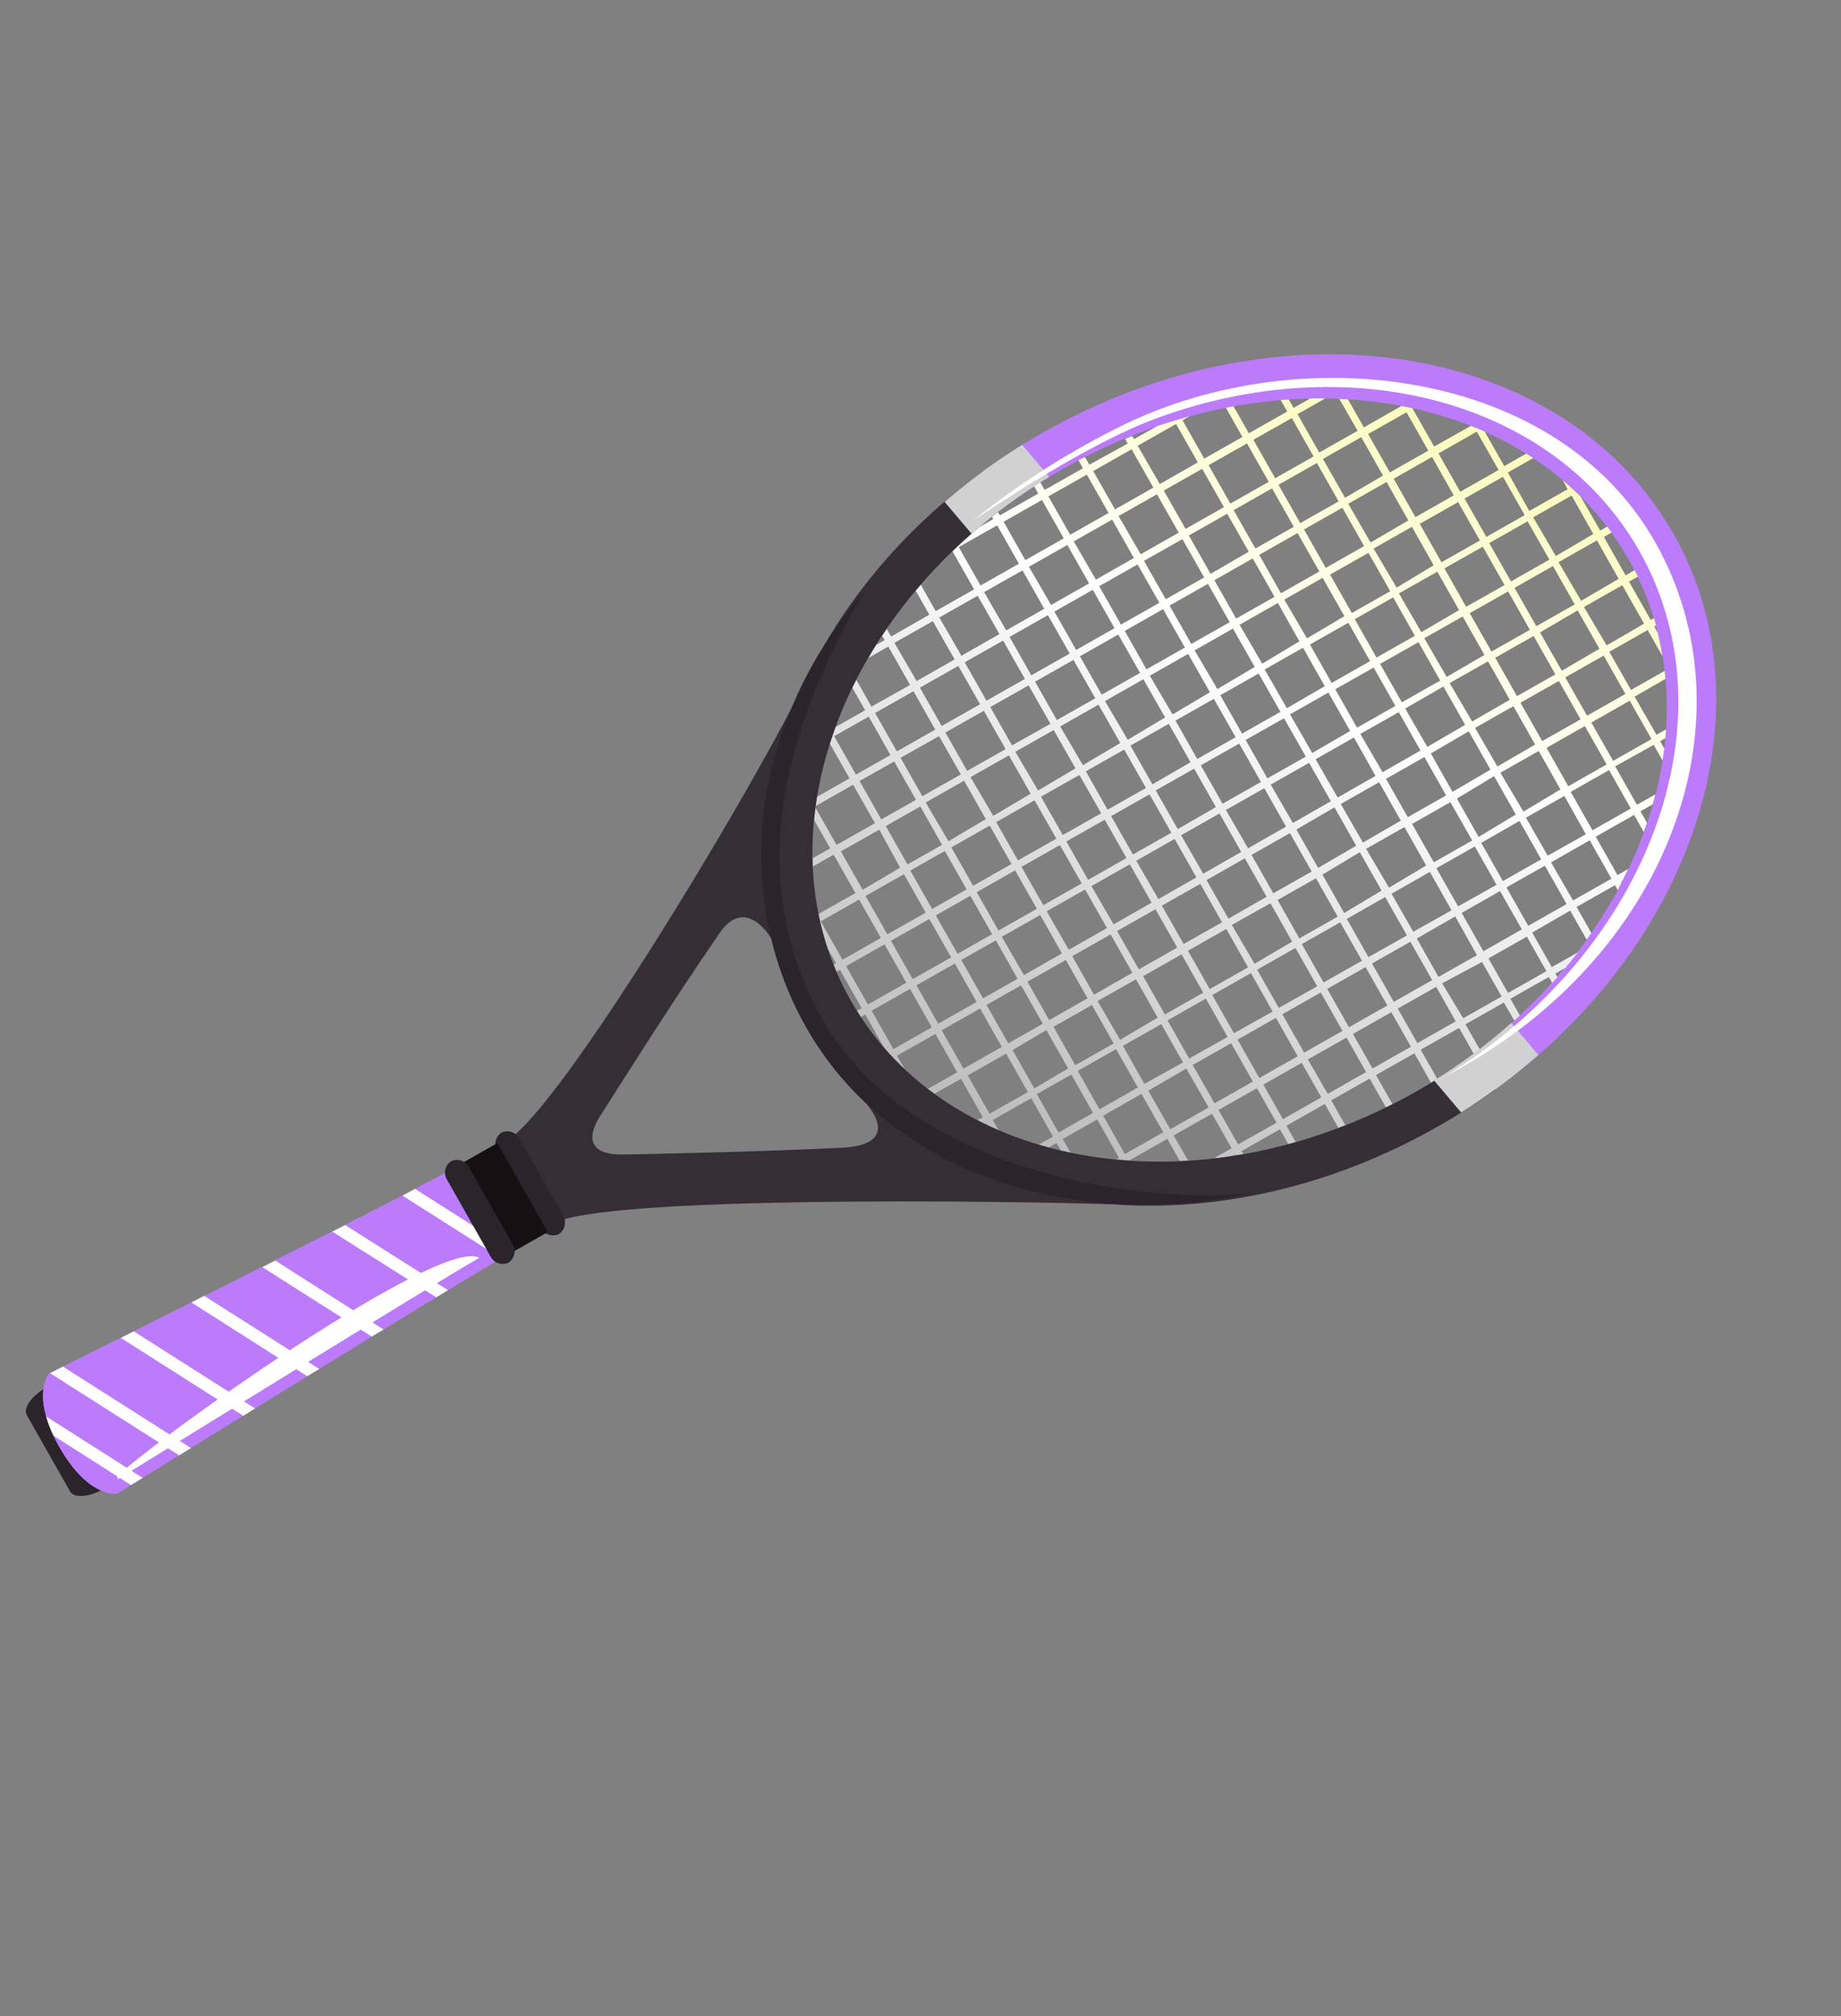 <svg width="179" height="196" viewBox="0 0 179 196" fill="none" xmlns="http://www.w3.org/2000/svg">
<rect x="0" y="0" width="179" height="196" fill="#808080" stroke="none"/>
<g id="Asset 1 1" clip-path="url(#clip0_1_219)">
<g id="Group">
<g id="Layer 2">
<g id="Capa 1">
<path id="Vector" d="M10.068 144.747C8.648 145.55 7.196 145.651 6.812 144.978L2.608 137.563C2.223 136.889 3.064 135.694 4.479 134.889C5.899 134.087 7.358 133.983 7.738 134.654L11.942 142.068C12.326 142.742 11.483 143.942 10.068 144.747Z" fill="#2B242A"/>
<path id="Vector_2" d="M4.757 133.531C4.757 133.531 2.939 135.665 5.775 140.664C8.61 145.663 11.379 145.198 11.379 145.198C11.379 145.198 43.737 125.175 48.036 122.742C52.334 120.309 48.314 111.143 43.129 114.088C37.943 117.033 4.757 133.531 4.757 133.531Z" fill="#BC7BFB"/>
<g id="Vector_3" style="mix-blend-mode:soft-light">
<path d="M10.906 144.13C16.502 140.67 42.682 124.499 46.515 122.32L46.596 122.272C42.538 119.97 10.49 143.189 10.906 144.13Z" fill="white"/>
</g>
<g id="Vector_4" style="mix-blend-mode:multiply">
<path d="M11.284 143.209C10.664 141.112 10.543 138.934 11.5 136.904C12.71 134.32 14.83 132.315 16.983 130.497C22.08 126.201 27.477 122.506 34.06 120.972C38.908 119.847 44.241 119.703 48.623 122.315C51.94 119.411 48.05 111.296 43.129 114.089C37.949 117.023 4.76 133.526 4.76 133.526C4.76 133.526 2.942 135.66 5.777 140.659C8.613 145.658 11.381 145.193 11.381 145.193L11.917 144.86C11.666 144.326 11.454 143.774 11.284 143.209Z" fill="#BC7BFB"/>
</g>
<g id="Group_2" style="mix-blend-mode:soft-light">
<g id="Vector_5" style="mix-blend-mode:soft-light">
<path d="M13.871 143.66L4.491 137.693C4.677 138.337 4.917 138.964 5.208 139.567L12.736 144.358C13.05 144.18 13.441 143.92 13.871 143.66Z" fill="white"/>
</g>
<g id="Vector_6" style="mix-blend-mode:soft-light">
<path d="M18.563 140.761L6.121 132.845L4.864 133.482L17.422 141.469C17.797 141.232 18.176 140.998 18.563 140.761Z" fill="white"/>
</g>
<g id="Vector_7" style="mix-blend-mode:soft-light">
<path d="M24.797 136.912L13.008 129.418C12.578 129.627 12.17 129.841 11.75 130.055L23.659 137.627L24.797 136.912Z" fill="white"/>
</g>
<g id="Vector_8" style="mix-blend-mode:soft-light">
<path d="M31.038 133.074L19.857 125.967L18.604 126.607L29.875 133.776L31.038 133.074Z" fill="white"/>
</g>
<g id="Vector_9" style="mix-blend-mode:soft-light">
<path d="M37.291 129.24L26.764 122.537L25.512 123.178L36.137 129.922L37.291 129.24Z" fill="white"/>
</g>
<g id="Vector_10" style="mix-blend-mode:soft-light">
<path d="M43.558 125.413L33.563 119.086C33.156 119.287 32.733 119.494 32.316 119.729L42.417 126.108L43.558 125.413Z" fill="white"/>
</g>
<g id="Vector_11" style="mix-blend-mode:soft-light">
<path d="M47.353 120.017L40.36 115.572L39.128 116.222L48.607 122.244L47.353 120.017Z" fill="white"/>
</g>
</g>
<path id="Vector_12" d="M53.764 118.94C58.554 116.221 97.512 116.712 108.118 117.067C106.049 114.249 83.983 106.996 83.983 106.996C83.983 106.996 88.246 111.266 81.79 111.573C72.936 112 62.629 112.188 60.571 112.23C57.301 112.284 56.983 110.582 58.388 108.433C59.24 107.124 64.745 98.289 69.959 90.706C72.574 86.903 75.061 91.335 75.061 91.335C75.061 91.335 83.388 60.494 78.758 65.297C73.426 76.423 54.419 107.992 49.221 110.924C44.023 113.857 48.97 121.65 53.764 118.94Z" fill="#352E35"/>
<path id="Vector_13" d="M103.367 45.566C124.253 33.719 148.863 37.662 158.345 54.379C167.329 70.221 159.465 91.868 140.838 104.143C141.618 105.225 142.507 106.279 143.174 107.425C163.987 93.713 172.739 69.575 162.719 51.895C152.148 33.253 124.689 28.842 101.384 42.062C98.638 43.615 96.018 45.382 93.55 47.347C94.343 48.442 95.196 49.492 96.105 50.492C98.388 48.656 100.817 47.009 103.367 45.566Z" fill="#BC7BFB"/>
<path id="Vector_14" d="M161.99 70.903L161.06 71.425L158.933 67.718L161.931 65.996C161.909 65.734 161.88 65.474 161.851 65.215L158.586 67.069L156.472 63.362L160.199 61.245L161.651 63.796C161.521 63.028 161.365 62.272 161.179 61.514L160.85 60.906L161.016 60.811C160.952 60.572 160.885 60.338 160.82 60.086L160.506 60.265L158.389 56.537L159.254 56.058L158.94 55.419L158.06 55.929L155.945 52.196L156.697 51.768L156.273 51.188L155.591 51.575L153.689 48.281C153.141 47.734 152.57 47.208 151.955 46.697L152.424 47.557L148.691 49.671L146.607 45.928L149.075 44.53C148.852 44.382 148.624 44.232 148.397 44.095L146.258 45.31L144.357 41.96C143.922 41.745 143.465 41.577 143.012 41.398L139.443 43.41L137.326 39.683L136.266 39.462L132.611 41.546L131.067 38.824L130.217 38.776L132.003 41.875L128.27 43.989L126.156 40.257L128.85 38.731C128.363 38.724 127.879 38.724 127.39 38.734L125.776 39.649L125.308 38.827L124.524 38.887L125.156 40.003L121.423 42.117L119.935 39.498L119.195 39.636L120.8 42.477L117.09 44.584L114.975 40.851L115.656 40.464C114.601 40.755 113.544 41.076 112.5 41.423L110.275 42.684L110.077 42.385L109.398 42.679L109.647 43.116L105.917 45.175L105.489 44.424C105.273 44.531 105.063 44.637 104.86 44.743L105.296 45.517L101.574 47.624L101.148 46.88L100.545 47.262L100.948 47.975L97.22 50.093L97.007 49.773C96.813 49.923 96.623 50.068 96.434 50.221L96.572 50.464L95.142 51.275C94.267 52.021 93.424 52.792 92.613 53.587L94.71 57.291L90.978 59.406L89.525 56.842C89.358 57.03 89.192 57.225 89.034 57.417L90.359 59.755L86.642 61.877L86.216 61.133C86.069 61.356 85.916 61.576 85.769 61.799L86.016 62.229L85.194 62.697C84.934 63.11 84.684 63.528 84.44 63.948L86.37 62.849L88.485 66.582L84.732 68.687L83.249 66.07C83.122 66.328 83 66.576 82.868 66.844L84.116 69.043L81.238 70.674C81.045 71.207 80.861 71.745 80.683 72.286L82.601 75.664L79.437 77.455C79.388 77.758 79.349 78.041 79.301 78.356L82.95 76.282L85.07 80.017L81.337 82.132L79.279 78.502C79.226 78.904 79.178 79.308 79.15 79.696L80.719 82.468L78.982 83.442C78.989 83.709 78.995 83.976 79.007 84.246L81.058 83.082L83.172 86.814L79.563 88.858C79.787 89.955 80.074 91.038 80.422 92.103L81.288 93.636L81.029 93.779L81.323 94.458L81.662 94.267L83.777 97.999L83.309 98.259C83.434 98.466 83.561 98.666 83.696 98.865L84.131 98.62L85.965 101.863C86.598 102.589 87.268 103.282 87.972 103.939L87.221 102.62L90.953 100.505L93.063 104.235L90.217 105.85C90.42 106.013 90.628 106.165 90.84 106.321L93.442 104.868L95.557 108.601L95.049 108.891L95.823 109.272L95.911 109.222L95.985 109.352C96.349 109.532 96.713 109.711 97.094 109.855L96.531 108.867L100.264 106.753L102.379 110.485L101.001 111.265C101.325 111.361 101.643 111.455 101.966 111.539L102.733 111.106L103.151 111.84L104.09 112.051L103.326 110.719L106.684 108.816L108.798 112.549L108.544 112.694C108.966 112.732 109.387 112.77 109.813 112.798L113.498 110.703L114.711 112.847L115.512 112.802L114.111 110.377L117.844 108.262L119.747 111.62L118.005 112.604C118.663 112.545 119.27 112.448 119.91 112.348L120.094 112.244L120.134 112.314L120.883 112.186L120.715 111.89L124.447 109.775L125.262 111.208L125.985 111.017L125.083 109.429L128.816 107.314L130.133 109.641L130.807 109.383L129.436 106.96L133.169 104.845L134.751 107.643L135.39 107.329L133.785 104.501L137.517 102.387L139.132 105.244L139.743 104.873L138.135 102.038L141.868 99.923L143.297 102.444C143.493 102.302 143.684 102.157 143.875 102.012L142.489 99.569L146.221 97.454L147.24 99.213C147.423 99.046 147.599 98.881 147.779 98.719L146.855 97.087L150.587 94.973L150.931 95.551C151.104 95.366 151.267 95.176 151.435 94.988L151.233 94.631L152.208 94.081C152.617 93.584 153.02 93.085 153.408 92.579L150.879 94.01L148.976 90.652L152.668 88.518L154.268 91.343C154.423 91.13 154.576 90.91 154.726 90.695L153.289 88.164L157.021 86.049L157.294 86.529C157.419 86.276 157.543 86.023 157.668 85.77L157.622 85.685L157.75 85.616C157.94 85.232 158.127 84.853 158.313 84.473L157.268 85.064L155.153 81.332L158.886 79.217L159.823 80.874C159.933 80.575 160.037 80.275 160.133 79.977L159.507 78.863L160.693 78.19C160.782 77.87 160.868 77.541 160.95 77.223L159.16 78.227L157.045 74.495L160.791 72.405L161.649 73.928C161.715 73.54 161.768 73.151 161.819 72.755L161.414 72.046L161.922 71.755C161.948 71.473 161.974 71.19 161.99 70.903ZM95.336 56.914L93.221 53.182L96.954 51.067L99.068 54.8L95.336 56.914ZM99.694 54.448L97.579 50.716L101.312 48.601L103.427 52.334L99.694 54.448ZM104.053 51.982L101.938 48.25L105.67 46.135L107.785 49.867L104.053 51.982ZM108.411 49.516L106.294 45.788L110.026 43.674L112.143 47.401L108.411 49.516ZM112.767 47.055L110.617 43.33L114.349 41.215L116.464 44.948L112.767 47.055ZM89.123 66.205L86.968 62.49L90.701 60.376L92.818 64.103L89.123 66.205ZM93.479 63.744L91.327 60.024L95.059 57.91L97.174 61.642L93.479 63.744ZM97.837 61.278L95.685 57.558L99.418 55.444L101.532 59.176L97.837 61.278ZM102.196 58.812L100.043 55.092L103.776 52.977L105.89 56.71L102.196 58.812ZM106.554 56.345L104.402 52.626L108.134 50.511L110.249 54.243L106.554 56.345ZM110.912 53.879L108.758 50.164L112.49 48.05L114.607 51.777L110.912 53.879ZM115.271 51.413L113.154 47.685L116.886 45.571L119.003 49.298L115.271 51.413ZM119.627 48.952L117.512 45.219L121.245 43.105L123.359 46.837L119.627 48.952ZM123.985 46.486L121.87 42.753L125.603 40.638L127.718 44.371L123.985 46.486ZM83.222 75.297L81.107 71.565L84.465 69.662L86.58 73.394L83.222 75.297ZM87.201 73.04L85.086 69.308L88.819 67.193L90.933 70.925L87.201 73.04ZM91.559 70.574L89.442 66.846L93.174 64.732L95.292 68.459L91.559 70.574ZM95.915 68.113L93.8 64.38L97.533 62.266L99.647 65.998L95.915 68.113ZM100.273 65.646L98.159 61.914L101.891 59.799L104.006 63.532L100.273 65.646ZM104.632 63.18L102.517 59.448L106.25 57.333L108.364 61.066L104.632 63.18ZM108.99 60.714L106.876 56.981L110.608 54.867L112.723 58.599L108.99 60.714ZM113.348 58.248L111.231 54.52L114.964 52.406L117.081 56.133L113.348 58.248ZM117.707 55.782L115.59 52.054L119.322 49.939L121.414 53.629L117.707 55.782ZM122.063 53.32L119.948 49.588L123.681 47.473L125.795 51.206L122.063 53.32ZM126.421 50.854L124.307 47.122L128.039 45.007L130.154 48.739L126.421 50.854ZM130.779 48.388L128.624 44.61L132.357 42.496L134.469 46.233L130.779 48.388ZM135.138 45.922L133.023 42.189L136.756 40.075L138.87 43.807L135.138 45.922ZM85.691 79.651L83.576 75.918L86.944 74.02L89.059 77.752L85.691 79.651ZM89.68 77.398L87.565 73.666L91.302 71.554L93.417 75.286L89.68 77.398ZM94.038 74.932L91.921 71.205L95.658 69.093L97.775 72.82L94.038 74.932ZM98.399 72.461L96.284 68.728L100.017 66.626L102.131 70.359L98.399 72.461ZM102.757 69.995L100.643 66.262L104.375 64.147L106.49 67.88L102.757 69.995ZM107.116 67.528L105.001 63.796L108.728 61.679L110.848 65.414L107.116 67.528ZM111.474 65.062L109.359 61.33L113.087 59.212L115.206 62.947L111.474 65.062ZM115.832 62.596L113.715 58.868L117.448 56.754L119.565 60.481L115.832 62.596ZM120.191 60.13L118.074 56.402L121.801 54.285L123.923 58.015L120.191 60.13ZM124.547 57.669L122.432 53.936L126.159 51.819L128.274 55.551L124.547 57.669ZM128.905 55.202L126.79 51.47L130.518 49.353L132.632 53.085L128.905 55.202ZM133.263 52.736L131.091 48.969L134.818 46.852L136.93 50.589L133.263 52.736ZM137.622 50.27L135.507 46.537L139.235 44.42L141.349 48.153L137.622 50.27ZM141.98 47.804L139.863 44.076L143.59 41.959L145.708 45.687L141.98 47.804ZM83.877 86.495L81.762 82.762L85.495 80.648L87.513 84.346L83.877 86.495ZM88.235 84.029L86.126 80.299L89.484 78.395L91.593 82.126L88.235 84.029ZM92.219 81.774L90.008 78.007L93.736 75.889L95.85 79.622L92.219 81.774ZM96.577 79.308L94.364 75.546L98.092 73.428L100.209 77.156L96.577 79.308ZM100.936 76.841L98.723 73.079L102.45 70.962L104.567 74.69L100.936 76.841ZM105.292 74.38L103.081 70.613L106.808 68.496L108.923 72.228L105.292 74.38ZM109.65 71.914L107.439 68.147L111.167 66.03L113.286 69.74L109.65 71.914ZM114.008 69.448L111.798 65.681L115.525 63.563L117.64 67.296L114.008 69.448ZM118.367 66.982L116.154 63.219L119.881 61.102L121.998 64.83L118.367 66.982ZM122.725 64.515L120.522 60.733L124.249 58.616L126.341 62.343L122.725 64.515ZM127.081 62.054L124.87 58.287L128.598 56.17L130.715 59.897L127.081 62.054ZM131.439 59.588L129.325 55.855L133.057 53.741L135.172 57.473L131.439 59.588ZM135.798 57.122L133.552 53.325L137.284 51.21L139.396 54.947L135.798 57.122ZM140.156 54.656L138.042 50.923L141.774 48.808L143.889 52.541L140.156 54.656ZM144.515 52.189L142.397 48.462L146.13 46.347L148.247 50.075L144.515 52.189ZM81.916 93.292L79.802 89.56L83.534 87.445L85.649 91.177L81.916 93.292ZM86.275 90.826L84.16 87.093L87.893 84.979L90.007 88.711L86.275 90.826ZM90.633 88.36L88.508 84.622L91.866 82.719L93.981 86.452L90.633 88.36ZM94.617 86.105L92.502 82.372L96.23 80.255L98.344 83.988L94.617 86.105ZM98.975 83.639L96.863 79.914L100.591 77.797L102.708 81.524L98.975 83.639ZM103.334 81.172L101.217 77.445L104.949 75.33L107.066 79.058L103.334 81.172ZM107.69 78.711L105.575 74.979L109.308 72.864L111.422 76.597L107.69 78.711ZM112.048 76.245L109.913 72.477L113.64 70.36L115.753 74.098L112.048 76.245ZM116.406 73.779L114.292 70.046L118.024 67.932L120.139 71.664L116.406 73.779ZM120.765 71.313L118.65 67.58L122.38 65.471L124.497 69.198L120.765 71.313ZM125.123 68.846L122.963 65.079L126.695 62.964L128.808 66.702L125.123 68.846ZM129.479 66.385L127.364 62.653L131.097 60.538L133.214 64.266L129.479 66.385ZM133.837 63.919L131.723 60.187L135.455 58.072L137.57 61.804L133.837 63.919ZM138.196 61.453L136.018 57.683L139.75 55.568L141.863 59.306L138.196 61.453ZM142.554 58.987L140.44 55.254L144.172 53.139L146.287 56.872L142.554 58.987ZM146.913 56.52L144.795 52.793L148.528 50.678L150.645 54.406L146.913 56.52ZM151.271 54.054L149.073 50.287L152.805 48.172L154.917 51.91L151.271 54.054ZM84.385 97.645L82.27 93.913L86.003 91.798L88.118 95.531L84.385 97.645ZM88.743 95.179L86.629 91.447L90.361 89.332L92.476 93.065L88.743 95.179ZM93.102 92.713L90.987 88.981L94.345 87.077L96.46 90.81L93.102 92.713ZM97.081 90.456L94.966 86.723L98.698 84.609L100.813 88.341L97.081 90.456ZM101.439 87.99L99.322 84.262L103.054 82.147L105.172 85.875L101.439 87.99ZM105.795 85.528L103.68 81.796L107.413 79.681L109.53 83.409L105.795 85.528ZM110.153 83.062L108.039 79.33L111.771 77.215L113.886 80.948L110.153 83.062ZM114.512 80.596L112.374 76.833L116.107 74.719L118.219 78.456L114.512 80.596ZM118.87 78.13L116.755 74.397L120.488 72.283L122.603 76.015L118.87 78.13ZM123.228 75.663L121.114 71.931L124.844 69.821L126.961 73.549L123.228 75.663ZM127.587 73.197L125.429 69.437L129.162 67.323L131.274 71.06L127.587 73.197ZM131.943 70.736L129.828 67.004L133.561 64.889L135.675 68.621L131.943 70.736ZM136.301 68.27L134.186 64.537L137.919 62.423L140.034 66.155L136.301 68.27ZM140.659 65.804L138.484 62.041L142.217 59.927L144.329 63.664L140.659 65.804ZM145.018 63.337L142.903 59.605L146.636 57.49L148.75 61.223L145.018 63.337ZM149.376 60.871L147.259 57.144L150.994 55.024L153.109 58.757L149.376 60.871ZM153.735 58.405L151.539 54.645L155.272 52.531L157.384 56.268L153.735 58.405ZM86.864 101.979L84.749 98.246L88.482 96.131L90.596 99.864L86.864 101.979ZM91.222 99.512L89.108 95.78L92.84 93.665L94.955 97.398L91.222 99.512ZM95.581 97.046L93.466 93.314L96.824 91.41L98.939 95.143L95.581 97.046ZM99.559 94.789L97.404 91.062L101.137 88.947L103.252 92.68L99.559 94.789ZM103.918 92.323L101.77 88.58L105.503 86.466L107.63 90.211L103.918 92.323ZM108.276 89.856L106.119 86.134L109.851 84.02L111.968 87.747L108.276 89.856ZM112.632 87.395L110.477 83.668L114.21 81.553L116.324 85.286L112.632 87.395ZM116.99 84.929L114.84 81.192L118.573 79.077L120.685 82.815L116.99 84.929ZM121.349 82.463L119.194 78.736L122.926 76.621L125.041 80.353L121.349 82.463ZM125.707 79.997L123.552 76.269L127.285 74.155L129.399 77.887L125.707 79.997ZM130.065 77.53L127.911 73.803L131.643 71.689L133.74 75.419L130.065 77.53ZM134.424 75.064L132.266 71.342L135.999 69.227L138.116 72.955L134.424 75.064ZM138.78 72.603L136.625 68.876L140.342 66.728L142.457 70.461L138.78 72.603ZM143.138 70.137L140.95 66.4L144.683 64.285L146.795 68.023L143.138 70.137ZM147.496 67.671L145.382 63.938L149.114 61.823L151.229 65.556L147.496 67.671ZM151.855 65.204L149.738 61.477L153.397 59.332L155.512 63.065L151.855 65.204ZM156.213 62.738L154.005 59.004L157.738 56.889L159.85 60.627L156.213 62.738ZM93.676 103.883L91.561 100.151L95.294 98.036L97.403 101.766L93.676 103.883ZM98.034 101.417L95.92 97.685L99.278 95.781L101.392 99.514L98.034 101.417ZM102.013 99.16L99.898 95.427L103.631 93.313L105.746 97.045L102.013 99.16ZM106.371 96.694L104.252 92.946L107.984 90.832L110.101 94.559L106.371 96.694ZM110.73 94.228L108.613 90.5L112.345 88.385L114.462 92.113L110.73 94.228ZM115.086 91.766L112.971 88.034L116.704 85.919L118.818 89.652L115.086 91.766ZM119.444 89.3L117.307 85.55L121.039 83.435L123.151 87.173L119.444 89.3ZM123.802 86.834L121.688 83.101L125.42 80.987L127.535 84.719L123.802 86.834ZM128.161 84.368L126.046 80.635L129.753 78.483L131.863 82.213L128.161 84.368ZM132.519 81.901L130.362 78.154L134.094 76.039L136.201 79.775L132.519 81.901ZM136.878 79.435L134.76 75.708L138.493 73.593L140.605 77.318L136.878 79.435ZM141.233 76.974L139.119 73.242L142.808 71.087L144.918 74.817L141.233 76.974ZM145.592 74.508L143.417 70.758L147.149 68.643L149.256 72.378L145.592 74.508ZM149.95 72.042L147.836 68.309L151.568 66.194L153.678 69.924L149.95 72.042ZM154.309 69.575L152.191 65.848L155.926 63.728L158.036 67.458L154.309 69.575ZM96.21 108.269L94.096 104.537L97.823 102.419L99.938 106.152L96.21 108.269ZM100.569 105.803L98.454 102.07L101.736 100.13L103.851 103.862L100.569 105.803ZM104.547 103.546L102.433 99.813L106.165 97.698L108.28 101.431L104.547 103.546ZM108.906 101.079L106.718 97.305L110.448 95.195L112.56 98.92L108.906 101.079ZM113.264 98.613L111.147 94.886L114.88 92.771L116.992 96.496L113.264 98.613ZM117.623 96.147L115.506 92.419L119.233 90.302L121.348 94.035L117.623 96.147ZM121.978 93.686L119.773 89.908L123.526 87.804L125.635 91.534L121.978 93.686ZM126.337 91.22L124.222 87.487L127.95 85.37L130.064 89.103L126.337 91.22ZM130.695 88.753L128.581 85.021L132.214 82.839L134.329 86.571L130.695 88.753ZM135.054 86.287L132.828 82.512L136.555 80.395L138.667 84.133L135.054 86.287ZM139.412 83.821L137.295 80.093L141.022 77.976L143.139 81.704L139.412 83.821ZM143.768 81.36L141.658 77.63L145.269 75.443L147.384 79.175L143.768 81.36ZM148.126 78.894L145.883 75.116L149.61 72.999L151.722 76.737L148.126 78.894ZM152.485 76.427L150.37 72.695L154.097 70.578L156.212 74.31L152.485 76.427ZM156.843 73.961L154.726 70.234L158.461 68.114L160.576 71.846L156.843 73.961ZM148.454 91.049L150.357 94.407L146.624 96.521L144.721 93.163L148.454 91.049ZM144.098 93.51L146.001 96.868L142.269 98.983L140.221 95.585L144.098 93.51ZM139.638 95.926L141.542 99.284L137.809 101.399L135.906 98.041L139.638 95.926ZM135.28 98.392L137.183 101.751L133.451 103.865L131.547 100.507L135.28 98.392ZM130.922 100.859L132.825 104.217L129.092 106.331L127.166 102.981L130.922 100.859ZM126.568 103.315L128.471 106.673L124.739 108.787L122.836 105.429L126.568 103.315ZM122.21 105.781L124.115 109.134L120.383 111.249L118.477 107.896L122.21 105.781ZM154.565 81.683L156.68 85.416L152.947 87.53L150.81 83.831L154.565 81.683ZM150.207 84.149L152.321 87.882L148.589 89.996L146.474 86.264L150.207 84.149ZM145.848 86.615L147.966 90.343L144.233 92.47L142.116 88.743L145.848 86.615ZM141.49 89.082L143.6 92.85L139.867 94.964L137.755 91.227L141.49 89.082ZM137.134 91.543L139.249 95.275L135.516 97.39L133.402 93.657L137.134 91.543ZM132.776 94.009L134.89 97.742L131.158 99.856L129.043 96.124L132.776 94.009ZM128.417 96.475L130.532 100.208L126.805 102.325L124.685 98.59L128.417 96.475ZM124.059 98.942L126.174 102.674L122.441 104.789L120.327 101.056L124.059 98.942ZM119.701 101.408L121.818 105.135L118.085 107.25L115.968 103.522L119.701 101.408ZM115.345 103.869L117.515 107.654L113.788 109.771L111.65 106.021L115.345 103.869ZM110.986 106.335L113.101 110.068L109.374 112.185L107.259 108.452L110.986 106.335ZM102.926 110.089L100.811 106.356L104.164 104.451L106.279 108.183L102.926 110.089ZM106.905 107.831L104.79 104.099L108.518 101.982L110.632 105.714L106.905 107.831ZM111.263 105.365L109.184 101.663L112.909 99.551L115.026 103.278L111.263 105.365ZM115.622 102.899L113.515 99.189L117.242 97.072L119.359 100.8L115.622 102.899ZM119.977 100.438L117.873 96.723L121.626 94.593L123.74 98.326L119.977 100.438ZM124.336 97.972L122.229 94.262L125.956 92.145L128.071 95.877L124.336 97.972ZM128.694 95.505L126.575 91.77L130.307 89.656L132.422 93.388L128.694 95.505ZM133.053 93.039L130.948 89.324L134.681 87.197L136.795 90.93L133.053 93.039ZM137.411 90.573L135.299 86.873L139.027 84.756L141.134 88.491L137.411 90.573ZM141.769 88.107L139.662 84.397L143.395 82.282L145.512 86.01L141.769 88.107ZM146.125 85.646L144.021 81.931L147.736 79.801L149.85 83.534L146.125 85.646ZM150.484 83.179L148.369 79.485L152.102 77.37L154.189 81.095L150.484 83.179ZM158.564 78.594L154.837 80.711L152.717 76.976L156.45 74.861L158.564 78.594Z" fill="url(#paint0_linear_1_219)"/>
<path id="Vector_15" d="M145.4 105.919C144.32 105.07 143.308 104.139 142.373 103.133C140.87 104.198 139.315 105.188 137.713 106.097C116.798 117.924 92.214 113.994 82.734 97.284C74.064 82.03 80.991 61.456 98.104 48.962C97.178 47.979 96.365 46.895 95.68 45.731C76.461 59.651 68.659 82.704 78.327 99.746C88.895 118.393 116.342 122.791 139.662 109.579C141.642 108.468 143.558 107.246 145.4 105.919Z" fill="#352E35"/>
<path id="Vector_16" d="M102.023 46.355L99.387 43.246C96.729 44.888 94.205 46.739 91.839 48.779L94.465 51.883C96.819 49.825 99.348 47.975 102.023 46.355Z" fill="#D1D1D1"/>
<path id="Vector_17" d="M139.436 105.036L142.067 108.143C144.711 106.477 147.221 104.608 149.574 102.551L146.939 99.442C144.607 101.523 142.096 103.395 139.436 105.036Z" fill="#D1D1D1"/>
<g id="Vector_18" style="mix-blend-mode:soft-light">
<path d="M159.393 53.556C168.715 69.999 160.258 92.516 140.523 104.604C141.079 104.325 141.627 104.029 142.167 103.717C162.609 92.16 170.488 69.59 160.936 52.707C151.384 35.824 126.584 32.868 109.256 41.295C104.045 43.845 99.134 46.965 94.613 50.599C96.942 49.075 105.756 43.116 112.439 40.664C131.169 33.757 151.039 38.835 159.393 53.556Z" fill="white"/>
</g>
<path id="Vector_19" d="M79.953 99.076C70.201 81.874 80.141 64.469 83.942 57.598C73.329 69.887 70.812 86.525 78.435 99.937C86.781 114.661 105.587 119.603 121.677 115.972C112.272 117.095 88.689 114.488 79.953 99.076Z" fill="#2B242A"/>
<path id="Vector_20" d="M54.342 119.96C54.027 120.109 53.665 120.128 53.336 120.013C53.007 119.898 52.736 119.658 52.583 119.344L48.38 111.93C48.188 111.637 48.12 111.281 48.191 110.939C48.262 110.597 48.465 110.297 48.757 110.104C49.072 109.953 49.434 109.933 49.764 110.048C50.093 110.164 50.364 110.405 50.516 110.72L54.717 118.127C54.908 118.42 54.976 118.777 54.906 119.12C54.836 119.463 54.633 119.765 54.342 119.96Z" fill="#2B242A"/>
<path id="Vector_21" d="M48.357 111.117L44.202 113.473L49.109 122.125L53.263 119.769L48.357 111.117Z" fill="#161013"/>
<path id="Vector_22" d="M49.448 122.734C49.132 122.885 48.769 122.905 48.439 122.789C48.108 122.674 47.837 122.432 47.684 122.117L43.483 114.709C43.292 114.416 43.224 114.059 43.294 113.716C43.364 113.373 43.567 113.071 43.858 112.876C44.175 112.727 44.537 112.708 44.867 112.825C45.197 112.941 45.468 113.184 45.62 113.499L49.821 120.906C50.011 121.199 50.078 121.555 50.008 121.897C49.938 122.238 49.737 122.539 49.448 122.734Z" fill="#2B242A"/>
</g>
</g>
</g>
</g>
<defs>
<linearGradient id="paint0_linear_1_219" x1="146.427" y1="22.554" x2="99.627" y2="118.693" gradientUnits="userSpaceOnUse">
<stop stop-color="#FFFF97" stop-opacity="0.946"/>
<stop offset="0.456" stop-color="white"/>
<stop offset="1" stop-color="white" stop-opacity="0.4"/>
</linearGradient>
<clipPath id="clip0_1_219">
<rect width="120.96" height="158.096" fill="white" transform="translate(69.988) rotate(26.234)"/>
</clipPath>
</defs>
</svg>

